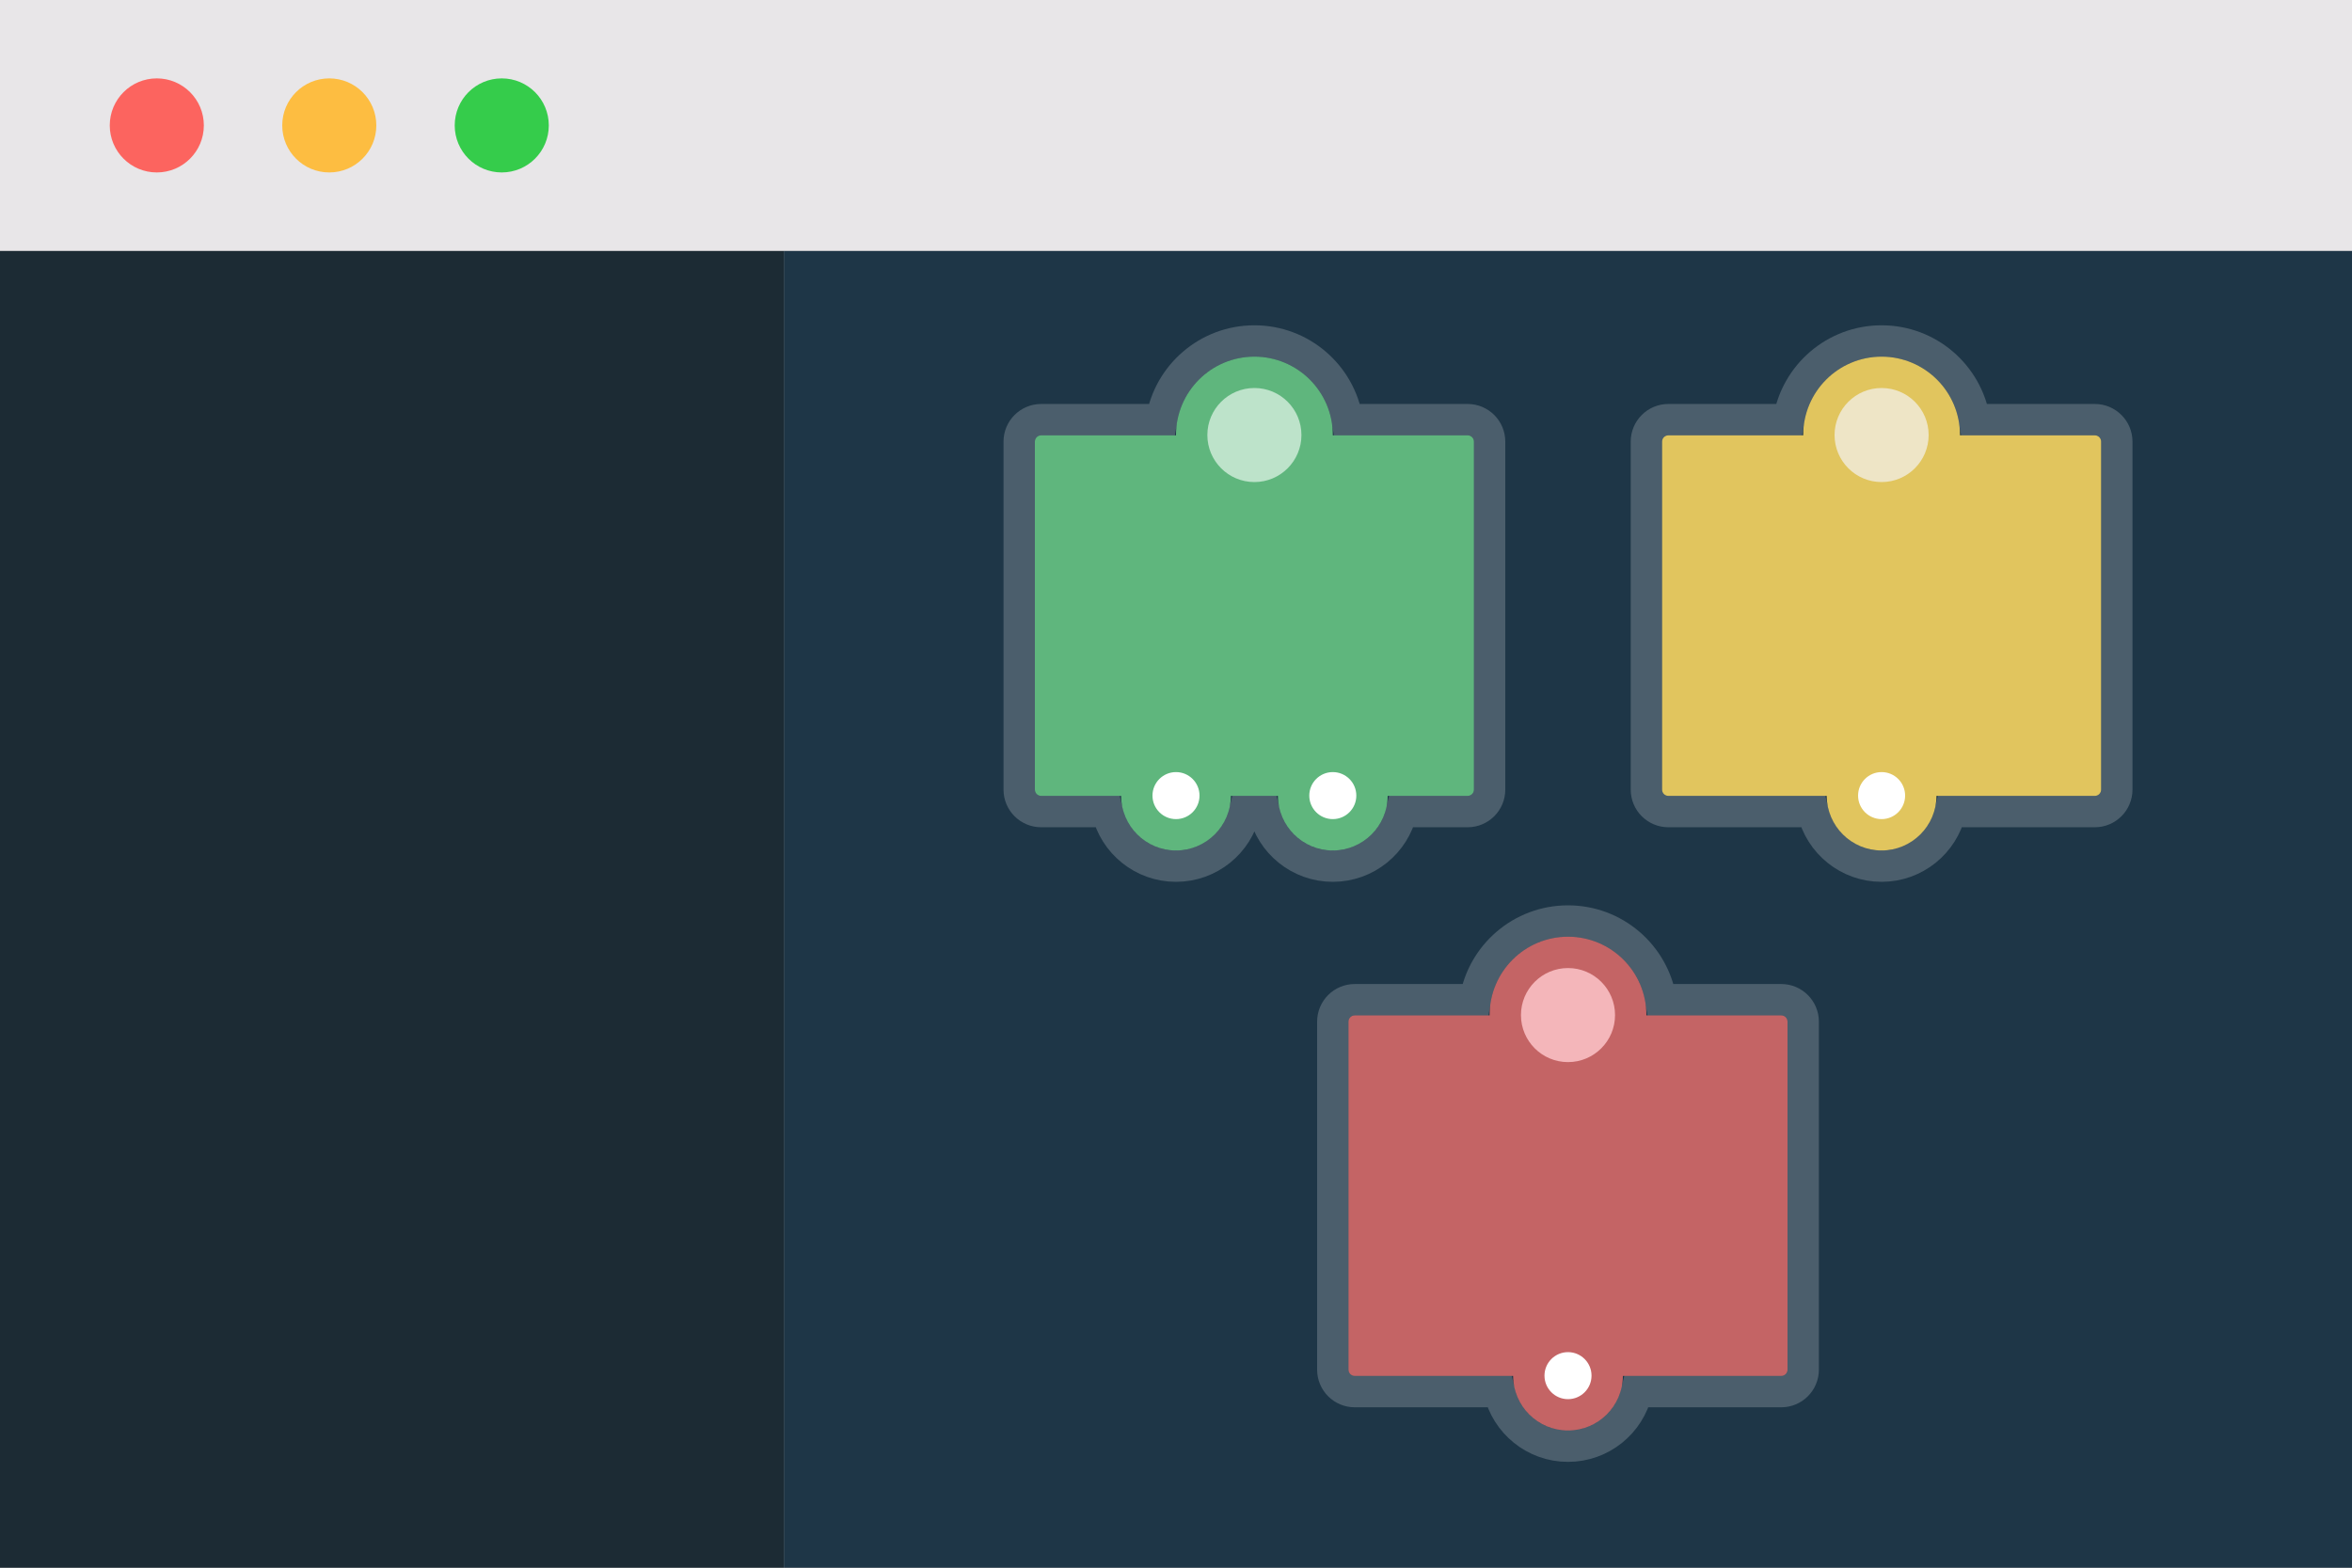 <svg viewBox="0 0 150 100" xmlns="http://www.w3.org/2000/svg" xmlns:xlink="http://www.w3.org/1999/xlink">
	<rect x="0" y="0" width="150" height="100" fill="#808080" stroke="none"/>
	<rect fill="#1C2B34" x="0" y="16" width="50" height="84"></rect>
	<rect fill="#1E3647" x="50" y="16" width="100" height="84"></rect>
	<rect fill="#E8E6E8" x="0" y="0" width="150" height="16"></rect>
	<circle fill="#FC645F" cx="10" cy="8" r="3"></circle>
	<circle fill="#FDBD41" cx="21" cy="8" r="3"></circle>
	<circle fill="#35CC4B" cx="32" cy="8" r="3"></circle>
	<path d="M88.5,50.769 L93.6,50.769 C93.821,50.769 94,50.59 94,50.369 L94,28.169 C94,27.948 93.821,27.769 93.6,27.769 L85,27.769 C85,27.763 85,27.756 85,27.75 C85,24.989 82.761,22.75 80,22.75 C77.239,22.75 75,24.989 75,27.75 C75,27.756 75,27.763 75,27.769 L66.4,27.769 L66.4,27.769 C66.179,27.769 66,27.948 66,28.169 L66,50.369 C66,50.59 66.179,50.769 66.4,50.769 L71.5,50.769 C71.51,52.693 73.073,54.25 75,54.25 C76.927,54.25 78.49,52.693 78.5,50.769 L81.5,50.769 C81.51,52.693 83.073,54.25 85,54.25 C86.927,54.25 88.49,52.693 88.5,50.769 Z" fill="#5FB67D"></path>
	<path d="M89.384,51.769 C88.922,53.764 87.134,55.25 85,55.25 C82.866,55.25 81.078,53.764 80.616,51.769 L79.384,51.769 C78.922,53.764 77.134,55.25 75,55.25 C72.866,55.25 71.078,53.764 70.616,51.769 L66.4,51.769 C65.627,51.769 65,51.142 65,50.369 L65,28.169 C65,27.396 65.627,26.769 66.4,26.769 L74.08,26.769 C74.548,23.922 77.02,21.75 80,21.75 C82.98,21.75 85.452,23.922 85.92,26.769 L93.6,26.769 C94.373,26.769 95,27.396 95,28.169 L95,50.369 C95,51.142 94.373,51.769 93.6,51.769 L89.384,51.769 Z" stroke-opacity="0.2" stroke="#FFFFFF" stroke-width="2" fill="none"></path>
	<circle fill="#FFFFFF" cx="75" cy="50.75" r="1.5"></circle>
	<circle fill="#FFFFFF" cx="85" cy="50.75" r="1.5"></circle>
	<circle fill="#BDE3CA" cx="80" cy="27.75" r="3"></circle>
	<path d="M116.5,50.769 L106.4,50.769 C106.179,50.769 106,50.59 106,50.369 L106,28.169 C106,27.948 106.179,27.769 106.4,27.769 L106.4,27.769 L115,27.769 C115,27.763 115,27.756 115,27.75 C115,24.989 117.239,22.75 120,22.75 C122.761,22.75 125,24.989 125,27.75 C125,27.756 125,27.763 125,27.769 L133.6,27.769 C133.821,27.769 134,27.948 134,28.169 L134,50.369 C134,50.59 133.821,50.769 133.6,50.769 L123.5,50.769 C123.49,52.693 121.927,54.25 120,54.25 C118.073,54.25 116.51,52.693 116.5,50.769 Z" fill="#E1C55E"></path>
	<path d="M115.616,51.769 L106.4,51.769 C105.627,51.769 105,51.142 105,50.369 L105,28.169 C105,27.396 105.627,26.769 106.4,26.769 L114.08,26.769 C114.548,23.922 117.02,21.75 120,21.75 C122.98,21.75 125.452,23.922 125.92,26.769 L133.6,26.769 C134.373,26.769 135,27.396 135,28.169 L135,50.369 C135,51.142 134.373,51.769 133.6,51.769 L124.384,51.769 C123.922,53.764 122.134,55.25 120,55.25 C117.866,55.25 116.078,53.764 115.616,51.769 Z" stroke-opacity="0.2" stroke="#FFFFFF" stroke-width="2" fill="none"></path>
	<circle fill="#FFFFFF" cx="120" cy="50.75" r="1.5"></circle>
	<circle fill="#EEE5C6" cx="120" cy="27.75" r="3"></circle>
	<path d="M96.5,87.769 L86.4,87.769 C86.179,87.769 86,87.59 86,87.369 L86,65.169 C86,64.948 86.179,64.769 86.4,64.769 L86.4,64.769 L95,64.769 C95,64.763 95,64.756 95,64.75 C95,61.989 97.239,59.75 100,59.75 C102.761,59.75 105,61.989 105,64.75 C105,64.756 105,64.763 105,64.769 L113.6,64.769 C113.821,64.769 114,64.948 114,65.169 L114,87.369 C114,87.59 113.821,87.769 113.6,87.769 L103.5,87.769 C103.49,89.693 101.927,91.25 100,91.25 C98.073,91.25 96.51,89.693 96.5,87.769 Z" fill="#C46465"></path>
	<path d="M95.616,88.769 L86.4,88.769 C85.627,88.769 85,88.142 85,87.369 L85,65.169 C85,64.396 85.627,63.769 86.4,63.769 L94.08,63.769 C94.548,60.922 97.02,58.75 100,58.75 C102.98,58.75 105.452,60.922 105.92,63.769 L113.6,63.769 C114.373,63.769 115,64.396 115,65.169 L115,87.369 C115,88.142 114.373,88.769 113.6,88.769 L104.384,88.769 C103.922,90.764 102.134,92.25 100,92.25 C97.866,92.25 96.078,90.764 95.616,88.769 Z" stroke-opacity="0.2" stroke="#FFFFFF" stroke-width="2" fill="none"></path>
	<circle fill="#FFFFFF" cx="100" cy="87.75" r="1.5"></circle>
	<circle fill="#F4B6BA" cx="100" cy="64.75" r="3"></circle>
</svg>